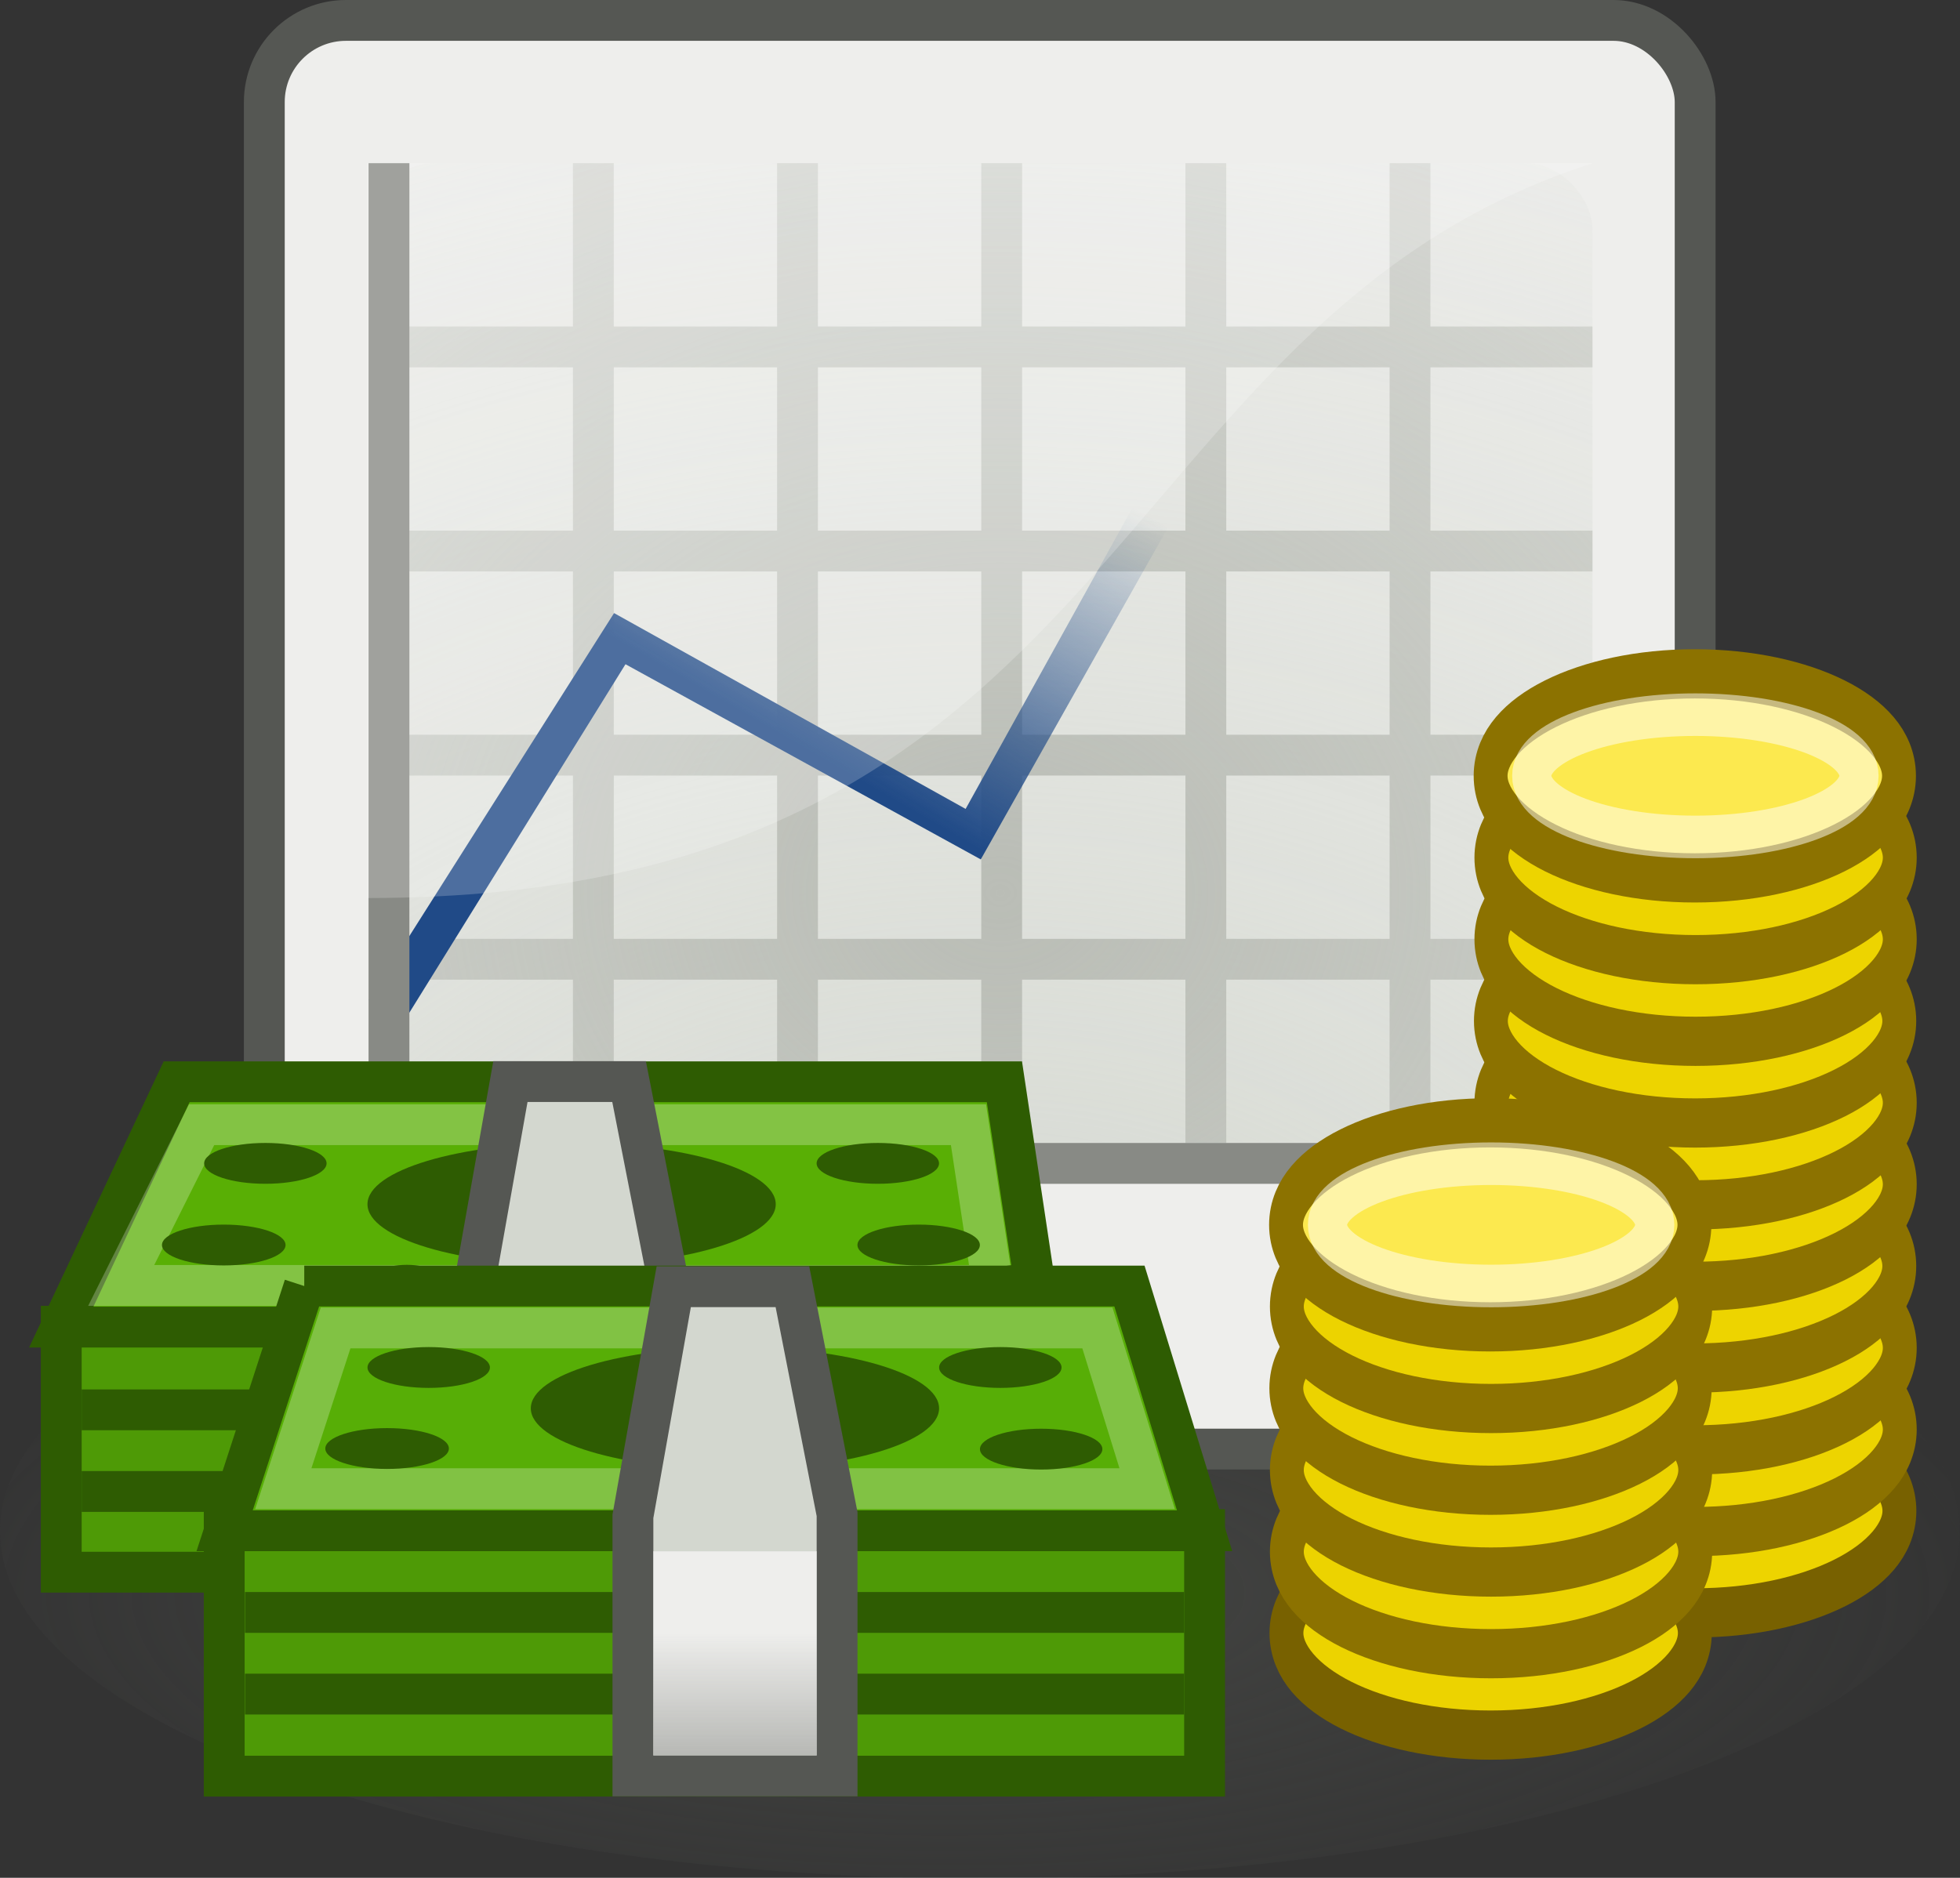 <?xml version="1.0" encoding="UTF-8" standalone="no"?>
<!-- Created with Inkscape (http://www.inkscape.org/) -->

<svg
   xmlns:dc="http://purl.org/dc/elements/1.1/"
   xmlns:cc="http://creativecommons.org/ns#"
   xmlns:rdf="http://www.w3.org/1999/02/22-rdf-syntax-ns#"
   xmlns:svg="http://www.w3.org/2000/svg"
   xmlns="http://www.w3.org/2000/svg"
   xmlns:xlink="http://www.w3.org/1999/xlink"
   xmlns:sodipodi="http://sodipodi.sourceforge.net/DTD/sodipodi-0.dtd"
   xmlns:inkscape="http://www.inkscape.org/namespaces/inkscape"
   width="48"
   height="45.998"
   id="svg1306"
   sodipodi:version="0.32"
   inkscape:version="0.48.5 r10040"
   sodipodi:docname="money.linear.program.svg"
   inkscape:export-filename="/Users/aziz/Documents/www/optimization/assets/img/examples/linear.programs/money.linear.program.png"
   inkscape:export-xdpi="399.13031"
   inkscape:export-ydpi="399.13031"
   version="1.1">
  <rect width="100%" height="100%" fill="#333333" stroke="none"/>
  <defs
     id="defs1308">
    <linearGradient
       inkscape:collect="always"
       id="linearGradient2707">
      <stop
         style="stop-color:#eeeeec;stop-opacity:1;"
         offset="0"
         id="stop2709" />
      <stop
         style="stop-color:#eeeeec;stop-opacity:0;"
         offset="1"
         id="stop2711" />
    </linearGradient>
    <linearGradient
       inkscape:collect="always"
       id="linearGradient2649">
      <stop
         style="stop-color:#d3d7cf;stop-opacity:1;"
         offset="0"
         id="stop2651" />
      <stop
         style="stop-color:#d3d7cf;stop-opacity:0;"
         offset="1"
         id="stop2653" />
    </linearGradient>
    <linearGradient
       inkscape:collect="always"
       id="linearGradient2632">
      <stop
         style="stop-color:#204a87;stop-opacity:1;"
         offset="0"
         id="stop2635" />
      <stop
         style="stop-color:#204a87;stop-opacity:0;"
         offset="1"
         id="stop2637" />
    </linearGradient>
    <linearGradient
       inkscape:collect="always"
       id="linearGradient2623">
      <stop
         style="stop-color:#babdb6;stop-opacity:1;"
         offset="0"
         id="stop2625" />
      <stop
         style="stop-color:#babdb6;stop-opacity:0;"
         offset="1"
         id="stop2627" />
    </linearGradient>
    <linearGradient
       id="aigrd2"
       gradientUnits="userSpaceOnUse"
       x1="12.274"
       y1="32.416"
       x2="35.391"
       y2="14.203">
      <stop
         offset="0"
         style="stop-color:#FBFBFB"
         id="stop3043" />
      <stop
         offset="0.5"
         style="stop-color:#B6B6B6"
         id="stop3045" />
      <stop
         offset="1"
         style="stop-color:#E4E4E4"
         id="stop3047" />
    </linearGradient>
    <linearGradient
       id="aigrd1"
       gradientUnits="userSpaceOnUse"
       x1="14.997"
       y1="11.188"
       x2="32.511"
       y2="34.307">
      <stop
         offset="0"
         style="stop-color:#EBEBEB"
         id="stop3034" />
      <stop
         offset="0.5"
         style="stop-color:#FFFFFF"
         id="stop3036" />
      <stop
         offset="1"
         style="stop-color:#EBEBEB"
         id="stop3038" />
    </linearGradient>
    <linearGradient
       inkscape:collect="always"
       id="linearGradient23419">
      <stop
         style="stop-color:#000000;stop-opacity:1;"
         offset="0"
         id="stop23421" />
      <stop
         style="stop-color:#000000;stop-opacity:0;"
         offset="1"
         id="stop23423" />
    </linearGradient>
    <radialGradient
       inkscape:collect="always"
       xlink:href="#linearGradient23419"
       id="radialGradient3507"
       gradientUnits="userSpaceOnUse"
       gradientTransform="matrix(1,0,0,0.25,0,31.227)"
       cx="23.335"
       cy="41.636"
       fx="23.335"
       fy="41.636"
       r="22.627" />
    <linearGradient
       gradientTransform="translate(156.189,-121.911)"
       y2="16.561"
       x2="24.512"
       y1="5.873"
       x1="24.512"
       gradientUnits="userSpaceOnUse"
       id="linearGradient3780"
       xlink:href="#linearGradient2622"
       inkscape:collect="always" />
    <linearGradient
       y2="7.868"
       x2="60.071"
       y1="7.921"
       x1="32.828"
       gradientTransform="matrix(0.75,0,0,1.333,156.189,-121.911)"
       gradientUnits="userSpaceOnUse"
       id="linearGradient3776"
       xlink:href="#linearGradient2580"
       inkscape:collect="always" />
    <linearGradient
       gradientTransform="translate(156.189,-121.911)"
       y2="15.192"
       x2="22.436"
       y1="39.067"
       x1="24.588"
       gradientUnits="userSpaceOnUse"
       id="linearGradient3773"
       xlink:href="#linearGradient2614"
       inkscape:collect="always" />
    <linearGradient
       gradientTransform="translate(156.189,-121.911)"
       y2="26.625"
       x2="25.375"
       y1="20.312"
       x1="21.53"
       gradientUnits="userSpaceOnUse"
       id="linearGradient3770"
       xlink:href="#linearGradient2630"
       inkscape:collect="always" />
    <linearGradient
       gradientTransform="translate(156.189,-121.911)"
       y2="25.25"
       x2="24.996"
       y1="37.625"
       x1="25.851"
       gradientUnits="userSpaceOnUse"
       id="linearGradient3766"
       xlink:href="#linearGradient2339"
       inkscape:collect="always" />
    <linearGradient
       y2="25.25"
       x2="24.996"
       y1="37.625"
       x1="25.851"
       gradientUnits="userSpaceOnUse"
       id="linearGradient3762"
       xlink:href="#linearGradient2339"
       inkscape:collect="always" />
    <linearGradient
       y2="26.625"
       x2="25.375"
       y1="20.312"
       x1="21.53"
       gradientUnits="userSpaceOnUse"
       id="linearGradient3760"
       xlink:href="#linearGradient2630"
       inkscape:collect="always" />
    <linearGradient
       y2="15.192"
       x2="22.436"
       y1="39.067"
       x1="24.588"
       gradientUnits="userSpaceOnUse"
       id="linearGradient3758"
       xlink:href="#linearGradient2614"
       inkscape:collect="always" />
    <linearGradient
       y2="7.868"
       x2="60.071"
       y1="7.921"
       x1="32.828"
       gradientTransform="scale(0.75,1.333)"
       gradientUnits="userSpaceOnUse"
       id="linearGradient3756"
       xlink:href="#linearGradient2580"
       inkscape:collect="always" />
    <linearGradient
       y2="16.561"
       x2="24.512"
       y1="5.873"
       x1="24.512"
       gradientUnits="userSpaceOnUse"
       id="linearGradient3754"
       xlink:href="#linearGradient2622"
       inkscape:collect="always" />
    <linearGradient
       inkscape:collect="always"
       id="linearGradient2630">
      <stop
         style="stop-color:#ffffff;stop-opacity:1;"
         offset="0"
         id="stop2632" />
      <stop
         style="stop-color:#ffffff;stop-opacity:0;"
         offset="1"
         id="stop2634" />
    </linearGradient>
    <linearGradient
       id="linearGradient2622">
      <stop
         style="stop-color:#e4a05d;stop-opacity:1;"
         offset="0"
         id="stop2624" />
      <stop
         style="stop-color:#af651d;stop-opacity:1;"
         offset="1"
         id="stop2626" />
    </linearGradient>
    <linearGradient
       id="linearGradient2614">
      <stop
         style="stop-color:#e3aa57;stop-opacity:1;"
         offset="0"
         id="stop2616" />
      <stop
         style="stop-color:#eabd7c;stop-opacity:1;"
         offset="1"
         id="stop2618" />
    </linearGradient>
    <linearGradient
       id="linearGradient2580">
      <stop
         id="stop2582"
         offset="0"
         style="stop-color:#ffffff;stop-opacity:1;" />
      <stop
         id="stop2586"
         offset="1"
         style="stop-color:#729fcf;stop-opacity:0" />
    </linearGradient>
    <linearGradient
       inkscape:collect="always"
       id="linearGradient2339">
      <stop
         style="stop-color:#ffffff;stop-opacity:1;"
         offset="0"
         id="stop2341" />
      <stop
         style="stop-color:#ffffff;stop-opacity:0;"
         offset="1"
         id="stop2343" />
    </linearGradient>
    <linearGradient
       inkscape:collect="always"
       xlink:href="#linearGradient2580"
       id="linearGradient320"
       gradientUnits="userSpaceOnUse"
       gradientTransform="scale(0.75,1.333)"
       x1="32.828"
       y1="7.921"
       x2="60.071"
       y2="7.868" />
    <linearGradient
       inkscape:collect="always"
       xlink:href="#linearGradient2339"
       id="linearGradient2345"
       x1="25.851"
       y1="37.625"
       x2="24.996"
       y2="25.25"
       gradientUnits="userSpaceOnUse" />
    <linearGradient
       inkscape:collect="always"
       xlink:href="#linearGradient2614"
       id="linearGradient2620"
       x1="24.588"
       y1="39.067"
       x2="22.436"
       y2="15.192"
       gradientUnits="userSpaceOnUse" />
    <linearGradient
       inkscape:collect="always"
       xlink:href="#linearGradient2622"
       id="linearGradient2628"
       x1="24.512"
       y1="5.873"
       x2="24.512"
       y2="16.561"
       gradientUnits="userSpaceOnUse" />
    <linearGradient
       inkscape:collect="always"
       xlink:href="#linearGradient2630"
       id="linearGradient2636"
       x1="21.53"
       y1="20.312"
       x2="25.375"
       y2="26.625"
       gradientUnits="userSpaceOnUse" />
    <radialGradient
       gradientUnits="userSpaceOnUse"
       gradientTransform="matrix(0.918,-0.001,3.632022e-4,0.148,1.927,37.039)"
       r="22.728"
       fy="43.636"
       fx="23.584"
       cy="43.636"
       cx="23.584"
       id="radialGradient2823"
       xlink:href="#linearGradient2817"
       inkscape:collect="always" />
    <linearGradient
       id="linearGradient2817"
       inkscape:collect="always">
      <stop
         id="stop2819"
         offset="0"
         style="stop-color:#000000;stop-opacity:1;" />
      <stop
         id="stop2821"
         offset="1"
         style="stop-color:#000000;stop-opacity:0;" />
    </linearGradient>
    <linearGradient
       id="linearGradient4928">
      <stop
         style="stop-color:#fce94f;stop-opacity:1;"
         offset="0"
         id="stop4930" />
      <stop
         style="stop-color:#fce94f;stop-opacity:0;"
         offset="1"
         id="stop4932" />
    </linearGradient>
    <linearGradient
       id="linearGradient2300"
       inkscape:collect="always">
      <stop
         id="stop2302"
         offset="0"
         style="stop-color:#555753;stop-opacity:1;" />
      <stop
         id="stop2304"
         offset="1"
         style="stop-color:#555753;stop-opacity:0;" />
    </linearGradient>
    <radialGradient
       inkscape:collect="always"
       xlink:href="#linearGradient2300"
       id="radialGradient2596"
       gradientUnits="userSpaceOnUse"
       gradientTransform="matrix(1.114,0,0,0.539,-2.124,21.339)"
       cx="17.984"
       cy="40.604"
       fx="17.984"
       fy="40.604"
       r="21.031" />
    <radialGradient
       inkscape:collect="always"
       xlink:href="#linearGradient2623"
       id="radialGradient2629"
       cx="24.5"
       cy="18.593"
       fx="24.5"
       fy="18.593"
       r="14.5"
       gradientTransform="matrix(2.94,0,0,2.433,-47.537,-21.365)"
       gradientUnits="userSpaceOnUse" />
    <linearGradient
       inkscape:collect="always"
       xlink:href="#linearGradient2632"
       id="linearGradient2639"
       x1="24.613"
       y1="20.16"
       x2="29.182"
       y2="12.246"
       gradientUnits="userSpaceOnUse"
       gradientTransform="translate(-1.9498842e-8,3.002)" />
    <radialGradient
       inkscape:collect="always"
       xlink:href="#linearGradient2649"
       id="radialGradient2655"
       cx="24.013"
       cy="31.644"
       fx="24.013"
       fy="31.644"
       r="14.987"
       gradientTransform="matrix(3.324,0,0,2.772,-55.796,-46.865)"
       gradientUnits="userSpaceOnUse" />
    <linearGradient
       inkscape:collect="always"
       xlink:href="#linearGradient2707"
       id="linearGradient2713"
       x1="18"
       y1="39"
       x2="18"
       y2="45.78"
       gradientUnits="userSpaceOnUse"
       gradientTransform="matrix(1,0,0,0.833,-9.7317314e-7,9.502)" />
  </defs>
  <sodipodi:namedview
     id="base"
     pagecolor="#ffffff"
     bordercolor="#666666"
     borderopacity="0.227"
     inkscape:pageopacity="0.0"
     inkscape:pageshadow="2"
     inkscape:zoom="4.2870937"
     inkscape:cx="34.022336"
     inkscape:cy="-34.970849"
     inkscape:current-layer="layer1"
     showgrid="true"
     inkscape:grid-bbox="true"
     inkscape:document-units="px"
     stroke="#888a85"
     fill="#edd400"
     inkscape:window-width="1268"
     inkscape:window-height="971"
     inkscape:window-x="6"
     inkscape:window-y="394"
     inkscape:showpageshadow="false"
     showguides="true"
     inkscape:guide-bbox="true"
     inkscape:window-maximized="0"
     fit-margin-top="0"
     fit-margin-left="0"
     fit-margin-right="0"
     fit-margin-bottom="0" />
  <g
     id="layer1"
     inkscape:label="Layer 1"
     inkscape:groupmode="layer"
     transform="translate(9.7317314e-7,-2.002)">
    <path
       sodipodi:type="arc"
       style="opacity:0.5;fill:url(#radialGradient2596);fill-opacity:1;fill-rule:evenodd;stroke:none"
       id="path2290"
       sodipodi:cx="18.66226"
       sodipodi:cy="41.416107"
       sodipodi:rx="21.030567"
       sodipodi:ry="10.183721"
       d="m 39.693,41.416 c 0,5.624 -9.416,10.184 -21.031,10.184 -11.615,0 -21.031,-4.559 -21.031,-10.184 0,-5.624 9.416,-10.184 21.031,-10.184 11.615,0 21.031,4.559 21.031,10.184 z"
       transform="matrix(1.141,0,0,0.835,2.703,4.931)" />
    <path
       sodipodi:type="arc"
       style="fill:#edd400;fill-opacity:1;fill-rule:evenodd;stroke:#786100;stroke-width:1.05;stroke-miterlimit:4;stroke-opacity:1;stroke-dasharray:none"
       id="path2773"
       sodipodi:cx="26.492901"
       sodipodi:cy="18.894651"
       sodipodi:rx="6.330162"
       sodipodi:ry="2.1770399"
       d="m 32.823,18.895 c 0,1.202 -2.834,2.177 -6.33,2.177 -3.496,0 -6.33,-0.975 -6.33,-2.177 0,-1.202 2.834,-2.177 6.33,-2.177 3.496,0 6.33,0.975 6.33,2.177 z"
       transform="matrix(0.79,0,0,1.148,20.586,17.32)" />
    <path
       sodipodi:type="arc"
       style="opacity:0.6;fill:none;stroke:none"
       id="path2775"
       sodipodi:cx="26.492901"
       sodipodi:cy="18.894651"
       sodipodi:rx="6.330162"
       sodipodi:ry="2.1770399"
       d="m 32.823,18.895 c 0,1.202 -2.834,2.177 -6.33,2.177 -3.496,0 -6.33,-0.975 -6.33,-2.177 0,-1.202 2.834,-2.177 6.33,-2.177 3.496,0 6.33,0.975 6.33,2.177 z"
       transform="matrix(0.633,0,0,0.688,24.766,26.013)" />
    <path
       sodipodi:type="arc"
       style="fill:#edd400;fill-opacity:1;fill-rule:evenodd;stroke:#8c7200;stroke-width:1.05;stroke-miterlimit:4;stroke-opacity:1;stroke-dasharray:none"
       id="path2777"
       sodipodi:cx="26.492901"
       sodipodi:cy="18.894651"
       sodipodi:rx="6.330162"
       sodipodi:ry="2.1770399"
       d="m 32.823,18.895 c 0,1.202 -2.834,2.177 -6.33,2.177 -3.496,0 -6.33,-0.975 -6.33,-2.177 0,-1.202 2.834,-2.177 6.33,-2.177 3.496,0 6.33,0.975 6.33,2.177 z"
       transform="matrix(0.79,0,0,1.148,20.595,15.327)" />
    <path
       sodipodi:type="arc"
       style="opacity:0.6;fill:none;stroke:none"
       id="path2779"
       sodipodi:cx="26.492901"
       sodipodi:cy="18.894651"
       sodipodi:rx="6.330162"
       sodipodi:ry="2.1770399"
       d="m 32.823,18.895 c 0,1.202 -2.834,2.177 -6.33,2.177 -3.496,0 -6.33,-0.975 -6.33,-2.177 0,-1.202 2.834,-2.177 6.33,-2.177 3.496,0 6.33,0.975 6.33,2.177 z"
       transform="matrix(0.633,0,0,0.688,24.776,24.019)" />
    <rect
       style="fill:#eeeeec;fill-opacity:1;fill-rule:evenodd;stroke:#555753;stroke-width:1;stroke-miterlimit:4;stroke-opacity:1;stroke-dasharray:none"
       id="rect1354"
       width="35.041"
       height="34.996"
       x="6.473"
       y="2.502"
       rx="2"
       ry="2" />
    <path
       sodipodi:type="arc"
       style="fill:#edd400;fill-opacity:1;fill-rule:evenodd;stroke:#8c7200;stroke-width:1.05;stroke-miterlimit:4;stroke-opacity:1;stroke-dasharray:none"
       id="path2781"
       sodipodi:cx="26.492901"
       sodipodi:cy="18.894651"
       sodipodi:rx="6.330162"
       sodipodi:ry="2.1770399"
       d="m 32.823,18.895 c 0,1.202 -2.834,2.177 -6.33,2.177 -3.496,0 -6.33,-0.975 -6.33,-2.177 0,-1.202 2.834,-2.177 6.33,-2.177 3.496,0 6.33,0.975 6.33,2.177 z"
       transform="matrix(0.79,0,0,1.148,20.595,13.327)" />
    <rect
       style="fill:url(#radialGradient2655);fill-opacity:1;fill-rule:evenodd;stroke:none"
       id="rect2229"
       width="29.974"
       height="25"
       x="9.026"
       y="6"
       rx="1.625"
       ry="1.625" />
    <path
       sodipodi:type="arc"
       style="opacity:0.6;fill:none;stroke:none"
       id="path2783"
       sodipodi:cx="26.492901"
       sodipodi:cy="18.894651"
       sodipodi:rx="6.330162"
       sodipodi:ry="2.1770399"
       d="m 32.823,18.895 c 0,1.202 -2.834,2.177 -6.33,2.177 -3.496,0 -6.33,-0.975 -6.33,-2.177 0,-1.202 2.834,-2.177 6.33,-2.177 3.496,0 6.33,0.975 6.33,2.177 z"
       transform="matrix(0.633,0,0,0.688,24.776,22.019)" />
    <path
       style="fill:url(#radialGradient2629);fill-opacity:1;fill-rule:evenodd;stroke:none"
       d="m 14.031,6 0,4 -4.031,0 0,1 4.031,0 0,4 -4.031,0 0,1 4.031,0 0,4 -4.031,0 0,1 4.031,0 0,4 -4.031,0 0,1 4.031,0 0,4 1,0 0,-4 4,0 0,4 1,0 0,-4 4,0 0,4 1,0 0,-4 4,0 0,4 1,0 0,-4 4,0 0,4 1,0 0,-4 3.969,0 0,-1 -3.969,0 0,-4 3.969,0 0,-1 -3.969,0 0,-4 3.969,0 0,-1 -3.969,0 0,-4 3.969,0 0,-1 -3.969,0 0,-4 -1,0 0,4 -4,0 0,-4 -1,0 0,4 -4,0 0,-4 -1,0 0,4 -4,0 0,-4 -1,0 0,4 -4,0 0,-4 -1,0 z m 1,5 4,0 0,4 -4,0 0,-4 z m 5,0 4,0 0,4 -4,0 0,-4 z m 5,0 4,0 0,4 -4,0 0,-4 z m 5,0 4,0 0,4 -4,0 0,-4 z m -15,5 4,0 0,4 -4,0 0,-4 z m 5,0 4,0 0,4 -4,0 0,-4 z m 5,0 4,0 0,4 -4,0 0,-4 z m 5,0 4,0 0,4 -4,0 0,-4 z m -15,5 4,0 0,4 -4,0 0,-4 z m 5,0 4,0 0,4 -4,0 0,-4 z m 5,0 4,0 0,4 -4,0 0,-4 z m 5,0 4,0 0,4 -4,0 0,-4 z"
       id="rect2281"
       inkscape:connector-curvature="0" />
    <path
       sodipodi:type="arc"
       style="fill:#edd400;fill-opacity:1;fill-rule:evenodd;stroke:#8c7200;stroke-width:1.05;stroke-miterlimit:4;stroke-opacity:1;stroke-dasharray:none"
       id="path2785"
       sodipodi:cx="26.492901"
       sodipodi:cy="18.894651"
       sodipodi:rx="6.330162"
       sodipodi:ry="2.1770399"
       d="m 32.823,18.895 c 0,1.202 -2.834,2.177 -6.33,2.177 -3.496,0 -6.33,-0.975 -6.33,-2.177 0,-1.202 2.834,-2.177 6.33,-2.177 3.496,0 6.33,0.975 6.33,2.177 z"
       transform="matrix(0.79,0,0,1.148,20.583,11.322)" />
    <path
       style="fill:url(#linearGradient2639);fill-opacity:1;fill-rule:evenodd;stroke:none"
       d="M 28.531,13 23.648,21.817 15.038,17.02 9.031,26.5 l 0.875,0.5 5.412,-8.727 8.701,4.781 L 29.406,13.5 28.531,13 z"
       id="rect2293"
       sodipodi:nodetypes="ccccccccc"
       inkscape:connector-curvature="0" />
    <rect
       style="fill:#888a85;fill-opacity:1;fill-rule:evenodd;stroke:none"
       id="rect2600"
       width="1"
       height="30"
       x="30"
       y="-39"
       transform="matrix(0,1,-1,0,0,0)" />
    <path
       sodipodi:type="arc"
       style="opacity:0.6;fill:none;stroke:none"
       id="path2787"
       sodipodi:cx="26.492901"
       sodipodi:cy="18.894651"
       sodipodi:rx="6.330162"
       sodipodi:ry="2.1770399"
       d="m 32.823,18.895 c 0,1.202 -2.834,2.177 -6.33,2.177 -3.496,0 -6.33,-0.975 -6.33,-2.177 0,-1.202 2.834,-2.177 6.33,-2.177 3.496,0 6.33,0.975 6.33,2.177 z"
       transform="matrix(0.633,0,0,0.688,24.776,20.013)" />
    <rect
       style="fill:#888a85;fill-opacity:1;fill-rule:evenodd;stroke:none"
       id="rect2231"
       width="1"
       height="25"
       x="9.026"
       y="6" />
    <path
       style="fill:#4e9a06;fill-opacity:1;fill-rule:evenodd;stroke:#2e5c02;stroke-width:1;stroke-miterlimit:4;stroke-opacity:1"
       d="m 1.5,34.489 24,0 0,6.025 -24,0 0,-6.025 z"
       id="path2321"
       inkscape:connector-curvature="0" />
    <path
       style="fill:#59af05;fill-opacity:1;fill-rule:evenodd;stroke:#2e5c02;stroke-width:1;stroke-miterlimit:4;stroke-opacity:1"
       d="m 4.326,28.501 20.272,0 0.902,6.009 -24,0 2.826,-6.009 z"
       id="path2323"
       sodipodi:nodetypes="ccccc"
       inkscape:connector-curvature="0" />
    <rect
       style="fill:#2e5c02;fill-opacity:1;fill-rule:evenodd;stroke:none"
       id="rect2325"
       width="23"
       height="1"
       x="2"
       y="38.037" />
    <rect
       style="fill:#2e5c02;fill-opacity:1;fill-rule:evenodd;stroke:none"
       id="rect2327"
       width="23"
       height="1"
       x="2"
       y="36.037" />
    <path
       transform="translate(-3.969,-4.979)"
       style="opacity:0.25;fill:none;stroke:#ffffff;stroke-width:1;stroke-miterlimit:4;stroke-opacity:1"
       d="m 8.906,34.531 -1.969,3.938 21.344,0 -0.594,-3.938 -18.781,0 z"
       id="path2329"
       sodipodi:nodetypes="ccccc"
       inkscape:connector-curvature="0" />
    <rect
       style="fill:#eeeeec;fill-opacity:1;fill-rule:evenodd;stroke:#555753;stroke-width:1;stroke-miterlimit:4;stroke-opacity:1;stroke-dasharray:none"
       id="rect2341"
       width="4.937"
       height="6.109"
       x="11.531"
       y="34.474" />
    <path
       sodipodi:type="arc"
       style="fill:#2e5c02;fill-opacity:1;fill-rule:evenodd;stroke:none"
       id="path2746"
       sodipodi:cx="12.551146"
       sodipodi:cy="-0.43681452"
       sodipodi:rx="7.0710678"
       sodipodi:ry="3.6239223"
       d="m 19.622,-0.437 c 0,2.001 -3.166,3.624 -7.071,3.624 -3.905,0 -7.071,-1.622 -7.071,-3.624 0,-2.001 3.166,-3.624 7.071,-3.624 3.905,0 7.071,1.622 7.071,3.624 z"
       transform="matrix(0.707,0,0,0.414,5.125,31.681)" />
    <path
       style="fill:#d3d7cf;fill-opacity:1;fill-rule:evenodd;stroke:#555753;stroke-width:1;stroke-miterlimit:4;stroke-opacity:1;stroke-dasharray:none"
       d="m 12.5,28.496 -1,5.637 0,6.371 5,0 0,-6.425 -1.094,-5.583 -2.906,0 z"
       id="path2715"
       sodipodi:nodetypes="ccccccc"
       inkscape:connector-curvature="0" />
    <path
       style="fill:#4e9a06;fill-opacity:1;fill-rule:evenodd;stroke:#2e5c02;stroke-width:1;stroke-miterlimit:4;stroke-opacity:1"
       d="m 5.491,39.471 24.009,0 0,6.039 -24.009,0 0,-6.039 z"
       id="rect2271"
       inkscape:connector-curvature="0" />
    <path
       style="fill:#57ae06;fill-opacity:1;fill-rule:evenodd;stroke:#2e5c02;stroke-width:1;stroke-miterlimit:4;stroke-opacity:1"
       d="m 7.451,33.505 20.209,0 1.84,5.994 -23.999,0 1.951,-5.994 z"
       id="path3816"
       sodipodi:nodetypes="ccccc"
       inkscape:connector-curvature="0" />
    <path
       sodipodi:type="arc"
       style="fill:#ecd300;fill-opacity:1;fill-rule:evenodd;stroke:#786100;stroke-width:1.05;stroke-miterlimit:4;stroke-opacity:1;stroke-dasharray:none"
       id="path2413"
       sodipodi:cx="26.492901"
       sodipodi:cy="18.894651"
       sodipodi:rx="6.330162"
       sodipodi:ry="2.1770399"
       d="m 32.823,18.895 c 0,1.202 -2.834,2.177 -6.33,2.177 -3.496,0 -6.33,-0.975 -6.33,-2.177 0,-1.202 2.834,-2.177 6.33,-2.177 3.496,0 6.33,0.975 6.33,2.177 z"
       transform="matrix(0.79,0,0,1.148,15.576,20.314)" />
    <path
       sodipodi:type="arc"
       style="fill:#edd400;fill-opacity:1;fill-rule:evenodd;stroke:#8c7200;stroke-width:1.05;stroke-miterlimit:4;stroke-opacity:1;stroke-dasharray:none"
       id="path2789"
       sodipodi:cx="26.492901"
       sodipodi:cy="18.894651"
       sodipodi:rx="6.330162"
       sodipodi:ry="2.1770399"
       d="m 32.823,18.895 c 0,1.202 -2.834,2.177 -6.33,2.177 -3.496,0 -6.33,-0.975 -6.33,-2.177 0,-1.202 2.834,-2.177 6.33,-2.177 3.496,0 6.33,0.975 6.33,2.177 z"
       transform="matrix(0.79,0,0,1.148,20.595,9.32)" />
    <rect
       style="fill:#2e5c02;fill-opacity:1;fill-rule:evenodd;stroke:none"
       id="rect2441"
       width="23"
       height="1"
       x="6"
       y="43" />
    <path
       sodipodi:type="arc"
       style="opacity:0.6;fill:none;stroke:none"
       id="path2415"
       sodipodi:cx="26.492901"
       sodipodi:cy="18.894651"
       sodipodi:rx="6.330162"
       sodipodi:ry="2.1770399"
       d="m 32.823,18.895 c 0,1.202 -2.834,2.177 -6.33,2.177 -3.496,0 -6.33,-0.975 -6.33,-2.177 0,-1.202 2.834,-2.177 6.33,-2.177 3.496,0 6.33,0.975 6.33,2.177 z"
       transform="matrix(0.633,0,0,0.688,19.756,29.006)" />
    <rect
       style="fill:#2e5c02;fill-opacity:1;fill-rule:evenodd;stroke:none"
       id="rect2443"
       width="23"
       height="1"
       x="6"
       y="41" />
    <path
       sodipodi:type="arc"
       style="fill:#ecd300;fill-opacity:1;fill-rule:evenodd;stroke:#8c7200;stroke-width:1.05;stroke-miterlimit:4;stroke-opacity:1;stroke-dasharray:none"
       id="path2417"
       sodipodi:cx="26.492901"
       sodipodi:cy="18.894651"
       sodipodi:rx="6.330162"
       sodipodi:ry="2.1770399"
       d="m 32.823,18.895 c 0,1.202 -2.834,2.177 -6.33,2.177 -3.496,0 -6.33,-0.975 -6.33,-2.177 0,-1.202 2.834,-2.177 6.33,-2.177 3.496,0 6.33,0.975 6.33,2.177 z"
       transform="matrix(0.79,0,0,1.148,15.586,18.32)" />
    <path
       sodipodi:type="arc"
       style="opacity:0.6;fill:none;stroke:none"
       id="path2791"
       sodipodi:cx="26.492901"
       sodipodi:cy="18.894651"
       sodipodi:rx="6.330162"
       sodipodi:ry="2.1770399"
       d="m 32.823,18.895 c 0,1.202 -2.834,2.177 -6.33,2.177 -3.496,0 -6.33,-0.975 -6.33,-2.177 0,-1.202 2.834,-2.177 6.33,-2.177 3.496,0 6.33,0.975 6.33,2.177 z"
       transform="matrix(0.633,0,0,0.688,24.776,18.013)" />
    <path
       sodipodi:type="arc"
       style="opacity:0.6;fill:none;stroke:none"
       id="path2419"
       sodipodi:cx="26.492901"
       sodipodi:cy="18.894651"
       sodipodi:rx="6.330162"
       sodipodi:ry="2.1770399"
       d="m 32.823,18.895 c 0,1.202 -2.834,2.177 -6.33,2.177 -3.496,0 -6.33,-0.975 -6.33,-2.177 0,-1.202 2.834,-2.177 6.33,-2.177 3.496,0 6.33,0.975 6.33,2.177 z"
       transform="matrix(0.633,0,0,0.688,19.766,27.013)" />
    <path
       sodipodi:type="arc"
       style="fill:#ecd300;fill-opacity:1;fill-rule:evenodd;stroke:#8c7200;stroke-width:1.05;stroke-miterlimit:4;stroke-opacity:1;stroke-dasharray:none"
       id="path2421"
       sodipodi:cx="26.492901"
       sodipodi:cy="18.894651"
       sodipodi:rx="6.330162"
       sodipodi:ry="2.1770399"
       d="m 32.823,18.895 c 0,1.202 -2.834,2.177 -6.33,2.177 -3.496,0 -6.33,-0.975 -6.33,-2.177 0,-1.202 2.834,-2.177 6.33,-2.177 3.496,0 6.33,0.975 6.33,2.177 z"
       transform="matrix(0.79,0,0,1.148,15.586,16.32)" />
    <path
       sodipodi:type="arc"
       style="fill:#edd400;fill-opacity:1;fill-rule:evenodd;stroke:#8c7200;stroke-width:1.05;stroke-miterlimit:4;stroke-opacity:1;stroke-dasharray:none"
       id="path2797"
       sodipodi:cx="26.492901"
       sodipodi:cy="18.894651"
       sodipodi:rx="6.330162"
       sodipodi:ry="2.1770399"
       d="m 32.823,18.895 c 0,1.202 -2.834,2.177 -6.33,2.177 -3.496,0 -6.33,-0.975 -6.33,-2.177 0,-1.202 2.834,-2.177 6.33,-2.177 3.496,0 6.33,0.975 6.33,2.177 z"
       transform="matrix(0.79,0,0,1.148,20.595,7.325)" />
    <path
       style="opacity:0.25;fill:none;stroke:#ffffff;stroke-width:1;stroke-miterlimit:4;stroke-opacity:1"
       d="m 8.219,34.531 -1.281,3.938 21.156,0 -1.219,-3.938 -18.656,0 z"
       id="path2269"
       inkscape:connector-curvature="0" />
    <path
       sodipodi:type="arc"
       style="opacity:0.6;fill:none;stroke:none"
       id="path2423"
       sodipodi:cx="26.492901"
       sodipodi:cy="18.894651"
       sodipodi:rx="6.330162"
       sodipodi:ry="2.1770399"
       d="m 32.823,18.895 c 0,1.202 -2.834,2.177 -6.33,2.177 -3.496,0 -6.33,-0.975 -6.33,-2.177 0,-1.202 2.834,-2.177 6.33,-2.177 3.496,0 6.33,0.975 6.33,2.177 z"
       transform="matrix(0.633,0,0,0.688,19.766,25.013)" />
    <path
       sodipodi:type="arc"
       style="fill:#ecd300;fill-opacity:1;fill-rule:evenodd;stroke:#8c7200;stroke-width:1.05;stroke-miterlimit:4;stroke-opacity:1;stroke-dasharray:none"
       id="path2425"
       sodipodi:cx="26.492901"
       sodipodi:cy="18.894651"
       sodipodi:rx="6.330162"
       sodipodi:ry="2.1770399"
       d="m 32.823,18.895 c 0,1.202 -2.834,2.177 -6.33,2.177 -3.496,0 -6.33,-0.975 -6.33,-2.177 0,-1.202 2.834,-2.177 6.33,-2.177 3.496,0 6.33,0.975 6.33,2.177 z"
       transform="matrix(0.79,0,0,1.148,15.573,14.316)" />
    <path
       sodipodi:type="arc"
       style="opacity:0.6;fill:none;stroke:none"
       id="path2427"
       sodipodi:cx="26.492901"
       sodipodi:cy="18.894651"
       sodipodi:rx="6.330162"
       sodipodi:ry="2.1770399"
       d="m 32.823,18.895 c 0,1.202 -2.834,2.177 -6.33,2.177 -3.496,0 -6.33,-0.975 -6.33,-2.177 0,-1.202 2.834,-2.177 6.33,-2.177 3.496,0 6.33,0.975 6.33,2.177 z"
       transform="matrix(0.633,0,0,0.688,19.766,23.006)" />
    <path
       sodipodi:type="arc"
       style="fill:#edd400;fill-opacity:1;fill-rule:evenodd;stroke:#8c7200;stroke-width:1.05;stroke-miterlimit:4;stroke-opacity:1;stroke-dasharray:none"
       id="path2799"
       sodipodi:cx="26.492901"
       sodipodi:cy="18.894651"
       sodipodi:rx="6.330162"
       sodipodi:ry="2.1770399"
       d="m 32.823,18.895 c 0,1.202 -2.834,2.177 -6.33,2.177 -3.496,0 -6.33,-0.975 -6.33,-2.177 0,-1.202 2.834,-2.177 6.33,-2.177 3.496,0 6.33,0.975 6.33,2.177 z"
       transform="matrix(0.79,0,0,1.148,20.583,5.32)" />
    <path
       sodipodi:type="arc"
       style="fill:#ecd300;fill-opacity:1;fill-rule:evenodd;stroke:#8c7200;stroke-width:1.05;stroke-miterlimit:4;stroke-opacity:1;stroke-dasharray:none"
       id="path2429"
       sodipodi:cx="26.492901"
       sodipodi:cy="18.894651"
       sodipodi:rx="6.330162"
       sodipodi:ry="2.1770399"
       d="m 32.823,18.895 c 0,1.202 -2.834,2.177 -6.33,2.177 -3.496,0 -6.33,-0.975 -6.33,-2.177 0,-1.202 2.834,-2.177 6.33,-2.177 3.496,0 6.33,0.975 6.33,2.177 z"
       transform="matrix(0.79,0,0,1.148,15.586,12.314)" />
    <path
       sodipodi:type="arc"
       style="opacity:0.6;fill:none;stroke:none"
       id="path2431"
       sodipodi:cx="26.492901"
       sodipodi:cy="18.894651"
       sodipodi:rx="6.330162"
       sodipodi:ry="2.1770399"
       d="m 32.823,18.895 c 0,1.202 -2.834,2.177 -6.33,2.177 -3.496,0 -6.33,-0.975 -6.33,-2.177 0,-1.202 2.834,-2.177 6.33,-2.177 3.496,0 6.33,0.975 6.33,2.177 z"
       transform="matrix(0.633,0,0,0.688,19.766,21.006)" />
    <path
       sodipodi:type="arc"
       style="fill:#2e5c02;fill-opacity:1;fill-rule:evenodd;stroke:none"
       id="path2267"
       sodipodi:cx="12.551146"
       sodipodi:cy="-0.43681452"
       sodipodi:rx="7.0710678"
       sodipodi:ry="3.6239223"
       d="m 19.622,-0.437 c 0,2.001 -3.166,3.624 -7.071,3.624 -3.905,0 -7.071,-1.622 -7.071,-3.624 0,-2.001 3.166,-3.624 7.071,-3.624 3.905,0 7.071,1.622 7.071,3.624 z"
       transform="matrix(0.141,0,0,0.138,8.194,33.545)" />
    <path
       sodipodi:type="arc"
       style="fill:#2e5c02;fill-opacity:1;fill-rule:evenodd;stroke:none"
       id="path3843"
       sodipodi:cx="12.551146"
       sodipodi:cy="-0.43681452"
       sodipodi:rx="7.0710678"
       sodipodi:ry="3.6239223"
       d="m 19.622,-0.437 c 0,2.001 -3.166,3.624 -7.071,3.624 -3.905,0 -7.071,-1.622 -7.071,-3.624 0,-2.001 3.166,-3.624 7.071,-3.624 3.905,0 7.071,1.622 7.071,3.624 z"
       transform="matrix(0.141,0,0,0.138,23.194,33.545)" />
    <path
       sodipodi:type="arc"
       style="fill:#2e5c02;fill-opacity:1;fill-rule:evenodd;stroke:none"
       id="path3837"
       sodipodi:cx="12.551146"
       sodipodi:cy="-0.43681452"
       sodipodi:rx="7.0710678"
       sodipodi:ry="3.6239223"
       d="m 19.622,-0.437 c 0,2.001 -3.166,3.624 -7.071,3.624 -3.905,0 -7.071,-1.622 -7.071,-3.624 0,-2.001 3.166,-3.624 7.071,-3.624 3.905,0 7.071,1.622 7.071,3.624 z"
       transform="matrix(0.707,0,0,0.414,9.125,36.681)" />
    <path
       sodipodi:type="arc"
       style="fill:#2e5c02;fill-opacity:1;fill-rule:evenodd;stroke:none"
       id="path3839"
       sodipodi:cx="12.551146"
       sodipodi:cy="-0.43681452"
       sodipodi:rx="7.0710678"
       sodipodi:ry="3.6239223"
       d="m 19.622,-0.437 c 0,2.001 -3.166,3.624 -7.071,3.624 -3.905,0 -7.071,-1.622 -7.071,-3.624 0,-2.001 3.166,-3.624 7.071,-3.624 3.905,0 7.071,1.622 7.071,3.624 z"
       transform="matrix(0.214,0,0,0.138,6.794,37.545)" />
    <path
       sodipodi:type="arc"
       style="fill:#2e5c02;fill-opacity:1;fill-rule:evenodd;stroke:none"
       id="path3841"
       sodipodi:cx="12.551146"
       sodipodi:cy="-0.43681452"
       sodipodi:rx="7.0710678"
       sodipodi:ry="3.6239223"
       d="m 19.622,-0.437 c 0,2.001 -3.166,3.624 -7.071,3.624 -3.905,0 -7.071,-1.622 -7.071,-3.624 0,-2.001 3.166,-3.624 7.071,-3.624 3.905,0 7.071,1.622 7.071,3.624 z"
       transform="matrix(0.212,0,0,0.138,22.837,37.56)" />
    <path
       style="fill:#d3d7cf;fill-opacity:1;fill-rule:evenodd;stroke:#555753;stroke-width:1;stroke-miterlimit:4;stroke-opacity:1;stroke-dasharray:none"
       d="m 16.5,33.521 -1,5.625 0,6.358 5,0 0,-6.412 -1.094,-5.571 -2.906,0 z"
       id="rect1372"
       sodipodi:nodetypes="ccccccc"
       inkscape:connector-curvature="0" />
    <rect
       style="fill:#888a85;fill-opacity:1;fill-rule:evenodd;stroke:none"
       id="rect2721"
       width="4"
       height="5"
       x="16"
       y="40" />
    <rect
       style="fill:url(#linearGradient2713);fill-opacity:1;fill-rule:evenodd;stroke:none"
       id="rect2673"
       width="4"
       height="5"
       x="16"
       y="40" />
    <path
       sodipodi:type="arc"
       style="fill:#2e5c02;fill-opacity:1;fill-rule:evenodd;stroke:none"
       id="path2691"
       sodipodi:cx="12.551146"
       sodipodi:cy="-0.43681452"
       sodipodi:rx="7.0710678"
       sodipodi:ry="3.6239223"
       d="m 19.622,-0.437 c 0,2.001 -3.166,3.624 -7.071,3.624 -3.905,0 -7.071,-1.622 -7.071,-3.624 0,-2.001 3.166,-3.624 7.071,-3.624 3.905,0 7.071,1.622 7.071,3.624 z"
       transform="matrix(0.212,0,0,0.138,21.837,35.56)" />
    <path
       sodipodi:type="arc"
       style="fill:#2e5c02;fill-opacity:1;fill-rule:evenodd;stroke:none"
       id="path2693"
       sodipodi:cx="12.551146"
       sodipodi:cy="-0.43681452"
       sodipodi:rx="7.0710678"
       sodipodi:ry="3.6239223"
       d="m 19.622,-0.437 c 0,2.001 -3.166,3.624 -7.071,3.624 -3.905,0 -7.071,-1.622 -7.071,-3.624 0,-2.001 3.166,-3.624 7.071,-3.624 3.905,0 7.071,1.622 7.071,3.624 z"
       transform="matrix(0.212,0,0,0.138,7.838,35.56)" />
    <path
       style="opacity:0.2;fill:#ffffff;fill-opacity:1;fill-rule:evenodd;stroke:none"
       d="m 9,6 30,0 c -12.161,3.91 -11.338,18 -30,18 l 0,-18 z"
       id="rect2743"
       sodipodi:nodetypes="cccc"
       inkscape:connector-curvature="0" />
    <path
       sodipodi:type="arc"
       style="fill:#2e5c02;fill-opacity:1;fill-rule:evenodd;stroke:none"
       id="path2748"
       sodipodi:cx="12.551146"
       sodipodi:cy="-0.43681452"
       sodipodi:rx="7.0710678"
       sodipodi:ry="3.6239223"
       d="m 19.622,-0.437 c 0,2.001 -3.166,3.624 -7.071,3.624 -3.905,0 -7.071,-1.622 -7.071,-3.624 0,-2.001 3.166,-3.624 7.071,-3.624 3.905,0 7.071,1.622 7.071,3.624 z"
       transform="matrix(0.214,0,0,0.138,2.794,32.56)" />
    <path
       sodipodi:type="arc"
       style="fill:#2e5c02;fill-opacity:1;fill-rule:evenodd;stroke:none"
       id="path2750"
       sodipodi:cx="12.551146"
       sodipodi:cy="-0.43681452"
       sodipodi:rx="7.0710678"
       sodipodi:ry="3.6239223"
       d="m 19.622,-0.437 c 0,2.001 -3.166,3.624 -7.071,3.624 -3.905,0 -7.071,-1.622 -7.071,-3.624 0,-2.001 3.166,-3.624 7.071,-3.624 3.905,0 7.071,1.622 7.071,3.624 z"
       transform="matrix(0.212,0,0,0.138,19.837,32.56)" />
    <path
       sodipodi:type="arc"
       style="fill:#2e5c02;fill-opacity:1;fill-rule:evenodd;stroke:none"
       id="path2752"
       sodipodi:cx="12.551146"
       sodipodi:cy="-0.43681452"
       sodipodi:rx="7.0710678"
       sodipodi:ry="3.6239223"
       d="m 19.622,-0.437 c 0,2.001 -3.166,3.624 -7.071,3.624 -3.905,0 -7.071,-1.622 -7.071,-3.624 0,-2.001 3.166,-3.624 7.071,-3.624 3.905,0 7.071,1.622 7.071,3.624 z"
       transform="matrix(0.212,0,0,0.138,18.837,30.56)" />
    <path
       sodipodi:type="arc"
       style="fill:#2e5c02;fill-opacity:1;fill-rule:evenodd;stroke:none"
       id="path2754"
       sodipodi:cx="12.551146"
       sodipodi:cy="-0.43681452"
       sodipodi:rx="7.0710678"
       sodipodi:ry="3.6239223"
       d="m 19.622,-0.437 c 0,2.001 -3.166,3.624 -7.071,3.624 -3.905,0 -7.071,-1.622 -7.071,-3.624 0,-2.001 3.166,-3.624 7.071,-3.624 3.905,0 7.071,1.622 7.071,3.624 z"
       transform="matrix(0.212,0,0,0.138,3.838,30.56)" />
    <path
       sodipodi:type="arc"
       style="fill:#edd400;fill-opacity:1;fill-rule:evenodd;stroke:#8c7200;stroke-width:1.05;stroke-miterlimit:4;stroke-opacity:1;stroke-dasharray:none"
       id="path2801"
       sodipodi:cx="26.492901"
       sodipodi:cy="18.894651"
       sodipodi:rx="6.330162"
       sodipodi:ry="2.1770399"
       d="m 32.823,18.895 c 0,1.202 -2.834,2.177 -6.33,2.177 -3.496,0 -6.33,-0.975 -6.33,-2.177 0,-1.202 2.834,-2.177 6.33,-2.177 3.496,0 6.33,0.975 6.33,2.177 z"
       transform="matrix(0.79,0,0,1.148,20.595,3.319)" />
    <path
       sodipodi:type="arc"
       style="fill:#edd400;fill-opacity:1;fill-rule:evenodd;stroke:#8c7200;stroke-width:1.05;stroke-miterlimit:4;stroke-opacity:1;stroke-dasharray:none"
       id="path2809"
       sodipodi:cx="26.492901"
       sodipodi:cy="18.894651"
       sodipodi:rx="6.330162"
       sodipodi:ry="2.1770399"
       d="m 32.823,18.895 c 0,1.202 -2.834,2.177 -6.33,2.177 -3.496,0 -6.33,-0.975 -6.33,-2.177 0,-1.202 2.834,-2.177 6.33,-2.177 3.496,0 6.33,0.975 6.33,2.177 z"
       transform="matrix(0.79,0,0,1.148,20.595,1.319)" />
    <path
       sodipodi:type="arc"
       style="fill:#fce94f;fill-opacity:1;fill-rule:evenodd;stroke:#8c7200;stroke-width:1.05;stroke-miterlimit:4;stroke-opacity:1;stroke-dasharray:none"
       id="path2793"
       sodipodi:cx="26.492901"
       sodipodi:cy="18.894651"
       sodipodi:rx="6.330162"
       sodipodi:ry="2.1770399"
       d="m 32.823,18.895 c 0,1.202 -2.834,2.177 -6.33,2.177 -3.496,0 -6.33,-0.975 -6.33,-2.177 0,-1.202 2.834,-2.177 6.33,-2.177 3.496,0 6.33,0.975 6.33,2.177 z"
       transform="matrix(0.79,0,0,1.148,20.576,-0.684)" />
    <path
       sodipodi:type="arc"
       style="fill:#fce94f;fill-opacity:1;fill-rule:evenodd;stroke:#8c7200;stroke-width:1.05;stroke-miterlimit:4;stroke-opacity:1;stroke-dasharray:none"
       id="path2761"
       sodipodi:cx="26.492901"
       sodipodi:cy="18.894651"
       sodipodi:rx="6.330162"
       sodipodi:ry="2.1770399"
       d="m 32.823,18.895 c 0,1.202 -2.834,2.177 -6.33,2.177 -3.496,0 -6.33,-0.975 -6.33,-2.177 0,-1.202 2.834,-2.177 6.33,-2.177 3.496,0 6.33,0.975 6.33,2.177 z"
       transform="matrix(0.79,0,0,1.148,15.566,10.314)" />
    <path
       sodipodi:type="arc"
       style="opacity:0.5;fill:none;stroke:#ffffff;stroke-width:1.516;stroke-miterlimit:4;stroke-opacity:1;stroke-dasharray:none"
       id="path2763"
       sodipodi:cx="26.492901"
       sodipodi:cy="18.894651"
       sodipodi:rx="6.330162"
       sodipodi:ry="2.1770399"
       d="m 32.823,18.895 c 0,1.202 -2.834,2.177 -6.33,2.177 -3.496,0 -6.33,-0.975 -6.33,-2.177 0,-1.202 2.834,-2.177 6.33,-2.177 3.496,0 6.33,0.975 6.33,2.177 z"
       transform="matrix(0.633,0,0,0.688,19.747,19.006)" />
    <path
       sodipodi:type="arc"
       style="opacity:0.5;fill:none;stroke:#ffffff;stroke-width:1.516;stroke-miterlimit:4;stroke-opacity:1;stroke-dasharray:none"
       id="path2795"
       sodipodi:cx="26.492901"
       sodipodi:cy="18.894651"
       sodipodi:rx="6.330162"
       sodipodi:ry="2.1770399"
       d="m 32.823,18.895 c 0,1.202 -2.834,2.177 -6.33,2.177 -3.496,0 -6.33,-0.975 -6.33,-2.177 0,-1.202 2.834,-2.177 6.33,-2.177 3.496,0 6.33,0.975 6.33,2.177 z"
       transform="matrix(0.633,0,0,0.688,24.749,8.006)" />
  </g>
</svg>
